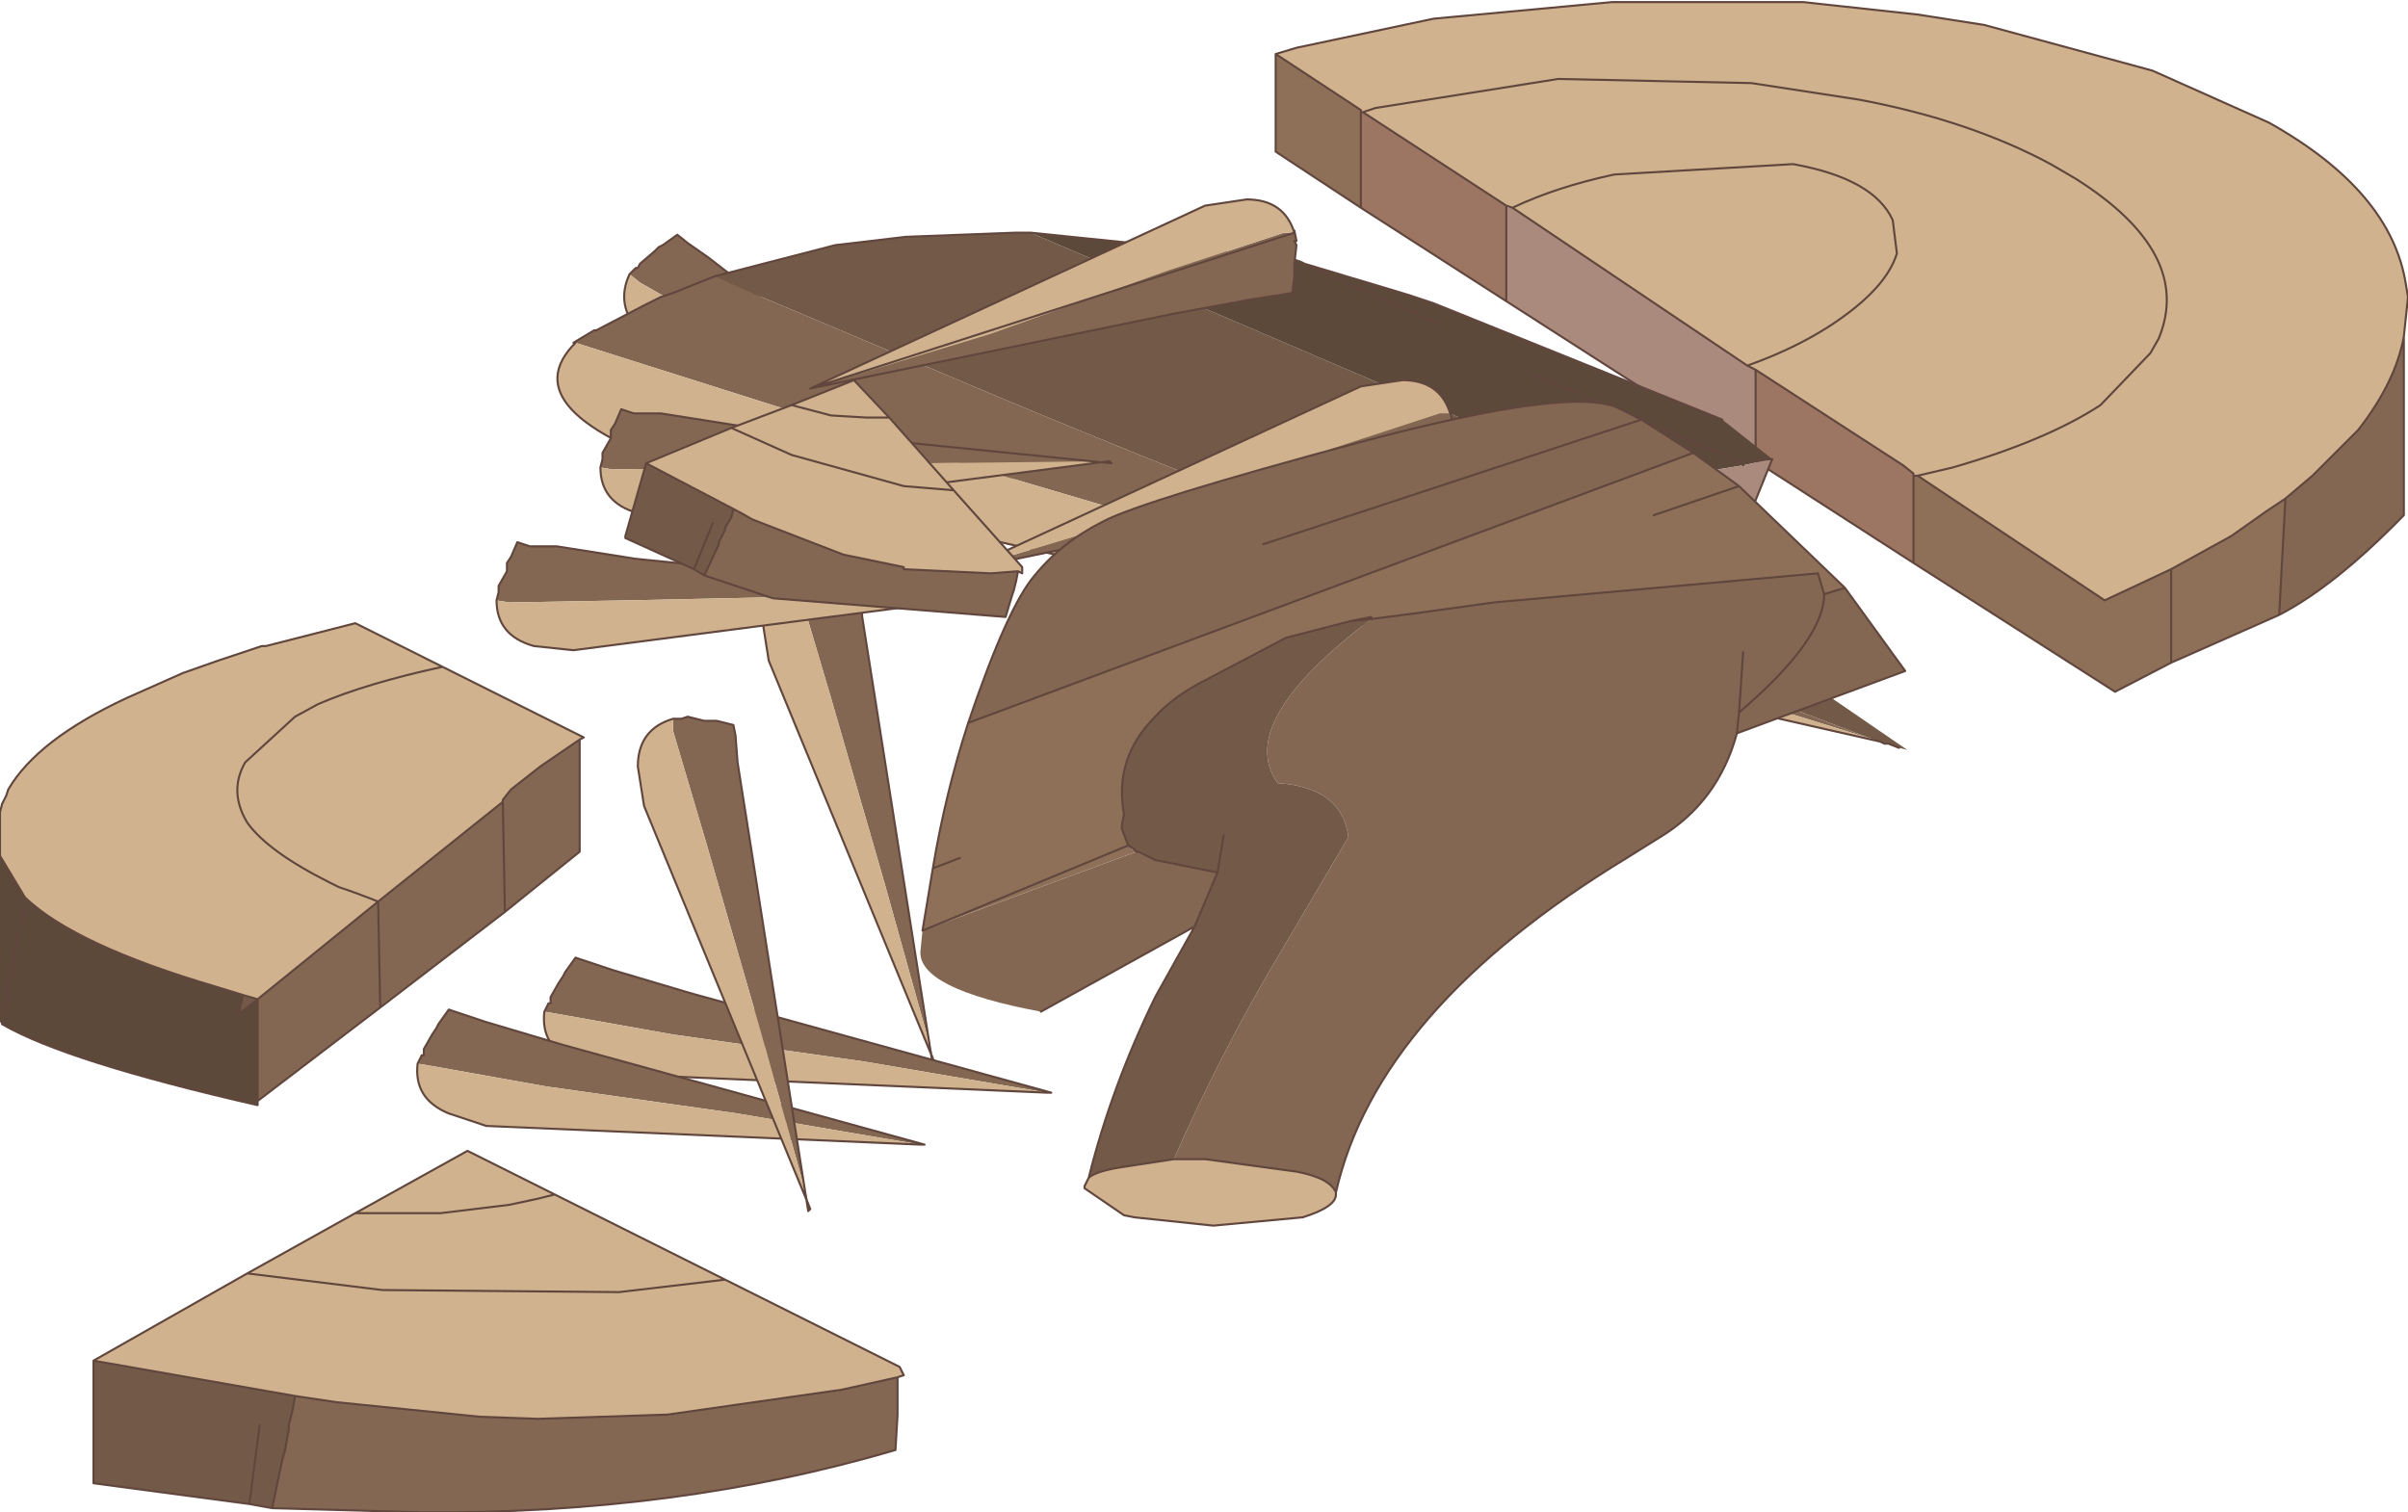 <?xml version="1.0" encoding="UTF-8" standalone="no"?>
<svg xmlns:xlink="http://www.w3.org/1999/xlink" height="36.4px" width="57.95px" xmlns="http://www.w3.org/2000/svg">
  <g transform="matrix(1.0, 0.0, 0.0, 1.0, 22.2, 2.95)">
    <path d="M23.95 8.5 L24.8 8.3 Q27.05 7.65 28.35 6.8 L29.55 5.55 29.75 5.2 Q30.6 3.15 27.75 1.35 L27.15 1.0 Q25.2 -0.05 22.55 -0.55 L19.95 -0.95 15.3 -1.05 10.9 -0.35 10.6 -0.25 10.9 -0.35 15.3 -1.05 19.95 -0.95 22.55 -0.55 Q25.2 -0.05 27.15 1.0 L27.75 1.35 Q30.6 3.15 29.75 5.2 L29.55 5.55 28.35 6.8 Q27.05 7.65 24.8 8.3 L23.95 8.5 23.85 8.45 23.6 8.25 20.05 5.95 19.85 5.85 14.2 2.05 14.05 2.0 10.6 -0.25 10.55 -0.3 10.4 -0.4 8.5 -1.65 9.0 -1.8 12.3 -2.5 16.6 -2.9 17.05 -2.9 21.2 -2.9 21.65 -2.85 23.95 -2.6 25.55 -2.35 29.6 -1.25 32.4 0.0 Q35.35 1.65 35.7 3.9 L35.75 4.2 35.65 5.15 Q35.45 6.25 34.55 7.4 L33.45 8.5 32.8 9.05 32.35 9.35 31.5 9.95 30.05 10.75 28.45 11.5 23.95 8.5 M19.85 5.85 Q21.4 5.3 22.45 4.45 23.25 3.8 23.45 3.15 L23.35 2.35 Q22.9 1.35 20.95 1.0 L16.65 1.25 Q15.25 1.55 14.2 2.05 15.25 1.55 16.65 1.25 L20.95 1.0 Q22.9 1.35 23.35 2.35 L23.45 3.15 Q23.25 3.8 22.45 4.45 21.4 5.3 19.85 5.85" fill="#d0b38e" fill-rule="evenodd" stroke="none"/>
    <path d="M10.6 -0.25 L14.05 2.0 14.05 2.05 14.05 4.3 10.55 2.05 10.55 -0.25 10.6 -0.25 M20.05 5.95 L23.6 8.25 23.85 8.45 23.85 8.5 23.85 10.6 20.05 8.15 20.05 5.95" fill="#9c7663" fill-rule="evenodd" stroke="none"/>
    <path d="M23.95 8.5 L28.45 11.5 30.05 10.75 31.5 9.95 32.35 9.35 32.8 9.05 32.65 11.85 30.05 13.0 28.7 13.7 23.85 10.6 23.85 8.5 23.95 8.5 M8.5 -1.65 L10.4 -0.4 10.55 -0.3 10.55 -0.25 10.55 2.05 8.5 0.7 8.5 -1.65 M30.05 10.75 L30.05 13.0 30.05 10.75" fill="#8e7059" fill-rule="evenodd" stroke="none"/>
    <path d="M14.05 2.0 L14.2 2.05 14.05 2.05 14.05 2.0" fill="#bba093" fill-rule="evenodd" stroke="none"/>
    <path d="M19.85 5.85 L20.05 5.95 20.05 8.15 14.05 4.3 14.05 2.05 14.2 2.05 19.85 5.85" fill="#ab8a7e" fill-rule="evenodd" stroke="none"/>
    <path d="M32.8 9.05 L33.45 8.5 34.55 7.4 Q35.45 6.25 35.65 5.15 L35.65 9.45 Q34.0 11.15 32.65 11.85 L32.8 9.05" fill="#836752" fill-rule="evenodd" stroke="none"/>
    <path d="M10.6 -0.25 L10.9 -0.35 15.3 -1.05 19.95 -0.95 22.55 -0.55 Q25.2 -0.05 27.15 1.0 L27.75 1.35 Q30.6 3.15 29.75 5.2 L29.55 5.55 28.35 6.8 Q27.05 7.65 24.8 8.3 L23.95 8.5 28.45 11.5 30.05 10.75 31.5 9.95 32.35 9.35 32.8 9.05 33.45 8.5 34.55 7.4 Q35.45 6.25 35.65 5.15 L35.75 4.2 35.7 3.9 Q35.35 1.65 32.4 0.0 L29.6 -1.25 25.55 -2.35 23.95 -2.6 21.65 -2.85 21.2 -2.9 17.05 -2.9 16.6 -2.9 12.3 -2.5 9.0 -1.8 8.5 -1.65 10.4 -0.4 10.55 -0.3 10.55 -0.25 10.55 2.05 14.05 4.3 14.05 2.05 14.05 2.0 14.2 2.05 Q15.25 1.55 16.65 1.25 L20.95 1.0 Q22.9 1.35 23.35 2.35 L23.45 3.15 Q23.25 3.8 22.45 4.45 21.4 5.3 19.85 5.85 L20.05 5.95 23.6 8.25 23.85 8.45 23.85 8.5 23.85 10.6 28.7 13.7 30.05 13.0 30.05 10.75 M10.6 -0.25 L14.05 2.0 M23.95 8.5 L23.85 8.5 M10.6 -0.25 L10.55 -0.25 M10.55 2.05 L8.5 0.7 8.5 -1.65 M14.2 2.05 L19.85 5.85 M35.65 5.15 L35.65 9.45 Q34.0 11.15 32.65 11.85 L30.05 13.0 M32.65 11.85 L32.8 9.05 M20.05 8.15 L20.05 5.95 M20.05 8.15 L14.05 4.3 M23.85 10.6 L20.05 8.15" fill="none" stroke="#61463d" stroke-linecap="round" stroke-linejoin="round" stroke-width="0.05"/>
    <path d="M-7.05 3.65 L-6.9 3.5 -6.85 3.5 -6.8 3.4 -6.45 3.1 -6.35 3.0 -6.25 2.95 -5.9 2.7 -5.65 2.9 -5.15 3.25 -3.6 4.45 3.7 9.7 3.65 9.7 -0.25 7.45 Q-2.3 6.3 -4.35 5.25 L-6.8 3.85 -7.05 3.65" fill="#836752" fill-rule="evenodd" stroke="none"/>
    <path d="M-7.05 3.65 L-6.8 3.85 -4.35 5.25 Q-2.3 6.3 -0.25 7.45 L3.65 9.7 -6.0 5.65 -6.8 5.05 Q-7.4 4.4 -7.05 3.65" fill="#d0b38e" fill-rule="evenodd" stroke="none"/>
    <path d="M3.65 9.7 L3.7 9.7 -3.6 4.45 -5.15 3.25 -5.65 2.9 -5.9 2.7 -6.25 2.95 -6.35 3.0 -6.45 3.1 -6.8 3.4 -6.85 3.5 -6.9 3.5 -7.05 3.65 Q-7.4 4.4 -6.8 5.05 L-6.0 5.65 3.65 9.7 Z" fill="none" stroke="#61463d" stroke-linecap="round" stroke-linejoin="round" stroke-width="0.05"/>
    <path d="M-5.0 3.7 L-2.1 2.95 -0.4 2.75 2.25 2.65 2.6 2.65 4.7 3.55 4.75 3.6 13.5 7.35 16.65 8.75 14.85 9.05 16.85 10.4 23.7 15.1 23.5 15.05 23.25 14.95 23.15 14.95 23.25 14.95 23.15 14.95 Q8.85 9.55 1.7 6.55 L-2.8 4.65 -4.35 4.0 -5.0 3.7" fill="#735a48" fill-rule="evenodd" stroke="none"/>
    <path d="M23.25 14.95 L23.05 14.9 11.6 11.35 -0.45 7.8 -8.35 5.3 -8.4 5.3 -7.9 5.0 -7.85 5.0 -6.7 4.4 -6.3 4.2 -6.0 4.1 -5.0 3.7 -4.35 4.0 -2.8 4.65 1.7 6.55 Q8.85 9.55 23.15 14.95 L23.05 14.9 23.15 14.95 23.25 14.95" fill="#836752" fill-rule="evenodd" stroke="none"/>
    <path d="M23.05 14.9 L-5.4 8.45 Q-10.0 6.95 -8.35 5.3 L-0.45 7.8 11.6 11.35 23.05 14.9" fill="#d0b38e" fill-rule="evenodd" stroke="none"/>
    <path d="M2.6 2.65 L8.95 3.3 9.1 3.35 9.15 3.4 9.2 3.4 11.7 4.15 12.3 4.35 19.25 7.15 20.45 8.1 19.75 8.25 16.65 8.75 13.5 7.35 4.75 3.6 4.7 3.55 2.6 2.65 M14.65 6.05 L19.65 8.15 19.75 8.25 19.65 8.15 14.65 6.05 M12.45 4.85 L9.15 3.4 12.45 4.85 M19.65 8.15 L20.45 8.1 19.65 8.15" fill="#5c493a" fill-rule="evenodd" stroke="none"/>
    <path d="M20.45 8.1 L19.6 10.2 16.85 10.4 14.85 9.05 16.65 8.75 19.75 8.25 20.45 8.1" fill="#ab8a7e" fill-rule="evenodd" stroke="none"/>
    <path d="M-5.0 3.7 L-2.1 2.95 -0.4 2.75 2.25 2.65 2.6 2.65 8.95 3.3 9.1 3.35 9.2 3.4 11.7 4.15 12.3 4.35 19.25 7.15 M20.45 8.1 L19.6 10.2 16.85 10.4 M23.5 15.05 L23.25 14.95 23.15 14.95 23.05 14.9 -5.4 8.45 Q-10.0 6.95 -8.35 5.3 M-8.4 5.3 L-7.9 5.0 -7.85 5.0 -6.7 4.4 -6.3 4.2 -6.0 4.1 -5.0 3.7 M19.75 8.25 L19.65 8.15 14.65 6.05 M9.15 3.4 L12.45 4.85 M9.15 3.4 L9.1 3.35 8.95 3.3 M20.45 8.1 L19.65 8.15" fill="none" stroke="#61463d" stroke-linecap="round" stroke-linejoin="round" stroke-width="0.05"/>
    <path d="M-0.6 30.2 L-1.95 30.5 -6.15 31.1 -6.2 31.1 -9.25 31.2 -10.65 31.15 -14.1 30.8 -15.1 30.65 -19.95 29.8 -16.25 27.7 -13.0 28.1 -7.3 28.15 -4.75 27.85 -7.3 28.15 -13.0 28.1 -16.25 27.7 -13.65 26.25 -11.6 26.25 -9.95 26.05 -9.25 25.9 -8.85 25.8 -9.25 25.9 -9.95 26.05 -11.6 26.25 -13.65 26.25 -10.95 24.75 -8.85 25.8 -4.75 27.85 -0.55 29.95 -0.45 30.15 -0.6 30.2" fill="#d0b38e" fill-rule="evenodd" stroke="none"/>
    <path d="M-15.1 30.65 L-14.1 30.8 -10.65 31.15 -9.25 31.2 -6.2 31.1 -6.15 31.1 -1.95 30.5 -0.6 30.2 -0.6 30.55 -0.6 30.9 -0.6 31.1 -0.65 31.95 Q-5.9 33.5 -12.05 33.45 L-15.65 33.35 -15.4 32.15 -15.35 32.0 -15.25 31.45 -15.25 31.35 -15.15 30.95 -15.1 30.65" fill="#836752" fill-rule="evenodd" stroke="none"/>
    <path d="M-19.95 29.8 L-15.1 30.65 -15.15 30.95 -15.25 31.35 -15.25 31.45 -15.35 32.0 -15.4 32.15 -15.65 33.35 -16.2 33.25 -19.95 32.75 -19.95 32.65 -19.95 29.8 M-16.2 33.25 L-15.95 31.35 -16.2 33.25" fill="#735a48" fill-rule="evenodd" stroke="none"/>
    <path d="M-15.1 30.65 L-14.1 30.8 -10.65 31.15 -9.25 31.2 -6.2 31.1 -6.15 31.1 -1.95 30.5 -0.6 30.2 -0.45 30.15 -0.55 29.95 -4.75 27.85 -7.3 28.15 -13.0 28.1 -16.25 27.7 -19.95 29.8 -15.1 30.65 -15.15 30.95 -15.25 31.35 -15.25 31.45 -15.35 32.0 -15.4 32.15 -15.65 33.35 -12.05 33.45 Q-5.9 33.5 -0.65 31.95 L-0.6 31.1 -0.6 30.9 -0.6 30.55 -0.6 30.2 M-8.85 25.8 L-9.25 25.9 -9.95 26.05 -11.6 26.25 -13.65 26.25 -16.25 27.7 M-4.75 27.85 L-8.85 25.8 -10.95 24.75 -13.65 26.25 M-15.95 31.35 L-16.2 33.25 -15.65 33.35 M-16.2 33.25 L-19.95 32.75 -19.95 32.65 -19.95 29.8" fill="none" stroke="#61463d" stroke-linecap="round" stroke-linejoin="round" stroke-width="0.05"/>
    <path d="M-8.25 14.85 L-9.2 15.5 -9.9 16.05 -10.1 16.3 -10.1 16.35 -10.1 16.3 -10.1 16.35 -13.1 18.75 Q-13.6 18.55 -14.05 18.4 L-14.25 18.3 Q-15.75 17.55 -16.25 16.85 -16.7 16.1 -16.3 15.4 L-15.1 14.3 -14.55 14.0 Q-13.4 13.5 -11.55 13.1 -13.4 13.5 -14.55 14.0 L-15.1 14.3 -16.3 15.4 Q-16.7 16.1 -16.25 16.85 -15.75 17.55 -14.25 18.3 L-14.05 18.4 Q-13.6 18.55 -13.1 18.75 L-16.0 21.1 -16.35 21.0 -17.0 20.8 Q-20.4 19.8 -21.6 18.65 L-22.2 17.65 -22.2 16.6 -22.15 16.4 -22.05 16.2 -22.0 16.05 Q-21.3 14.85 -19.15 13.85 L-17.8 13.25 -16.95 12.95 -15.9 12.6 -15.8 12.6 -13.65 12.05 -11.55 13.1 -8.15 14.8 -8.25 14.85" fill="#d0b38e" fill-rule="evenodd" stroke="none"/>
    <path d="M-10.05 19.0 L-10.1 16.35 -10.05 19.0 -13.05 21.3 -13.1 18.75 -13.05 21.3 -16.0 23.55 -16.0 21.1 -13.1 18.75 -10.1 16.35 -10.1 16.3 -9.9 16.05 -9.2 15.5 -8.25 14.85 -8.25 17.55 -10.05 19.0" fill="#836752" fill-rule="evenodd" stroke="none"/>
    <path d="M-16.35 21.0 L-16.0 21.1 -16.45 21.45 -16.35 21.0" fill="#735a48" fill-rule="evenodd" stroke="none"/>
    <path d="M-22.2 17.65 L-21.6 18.65 Q-20.4 19.8 -17.0 20.8 L-16.35 21.0 -16.45 21.45 -16.0 21.1 -16.0 23.55 -16.0 23.65 Q-20.6 22.6 -22.15 21.7 L-21.6 18.65 -22.15 21.7 -22.2 21.65 -22.2 17.65" fill="#5c493a" fill-rule="evenodd" stroke="none"/>
    <path d="M-10.1 16.35 L-10.05 19.0 -8.25 17.55 -8.25 14.85 -9.2 15.5 -9.9 16.05 -10.1 16.3 -10.1 16.35 -10.1 16.3 M-8.25 14.85 L-8.15 14.8 -11.55 13.1 Q-13.4 13.5 -14.55 14.0 L-15.1 14.3 -16.3 15.4 Q-16.7 16.1 -16.25 16.85 -15.75 17.55 -14.25 18.3 L-14.05 18.4 Q-13.6 18.55 -13.1 18.75 L-10.1 16.35 M-11.55 13.1 L-13.65 12.05 -15.8 12.6 -15.9 12.6 -16.95 12.95 -17.8 13.25 -19.15 13.85 Q-21.3 14.85 -22.0 16.05 L-22.05 16.2 -22.15 16.4 -22.2 16.6 -22.2 17.65 -21.6 18.65 Q-20.4 19.8 -17.0 20.8 L-16.35 21.0 -16.0 21.1 -13.1 18.75 -13.05 21.3 -10.05 19.0 M-22.15 21.7 Q-20.6 22.6 -16.0 23.65 L-16.0 23.55 -16.0 21.1 -16.45 21.45 -16.35 21.0 M-21.6 18.65 L-22.15 21.7 M-16.0 23.55 L-13.05 21.3" fill="none" stroke="#61463d" stroke-linecap="round" stroke-linejoin="round" stroke-width="0.05"/>
    <path d="M4.5 8.15 L0.05 8.2 -4.6 8.3 -7.45 8.35 -7.75 8.3 -7.7 8.1 -7.7 7.95 -7.5 7.6 -7.5 7.4 -7.4 7.25 -7.25 6.9 -6.95 7.0 -6.3 7.0 -4.4 7.3 4.55 8.2 4.5 8.15" fill="#836752" fill-rule="evenodd" stroke="none"/>
    <path d="M-7.75 8.3 L-7.45 8.35 -4.6 8.3 0.05 8.2 4.5 8.15 -5.9 9.5 -6.85 9.4 Q-7.75 9.15 -7.75 8.3" fill="#d0b38e" fill-rule="evenodd" stroke="none"/>
    <path d="M4.5 8.15 L4.55 8.2 -4.4 7.3 -6.3 7.0 -6.95 7.0 -7.25 6.9 -7.4 7.25 -7.5 7.4 -7.5 7.6 -7.7 7.95 -7.7 8.1 -7.75 8.3 Q-7.75 9.15 -6.85 9.4 L-5.9 9.5 4.5 8.15 Z" fill="none" stroke="#61463d" stroke-linecap="round" stroke-linejoin="round" stroke-width="0.05"/>
    <path d="M-3.0 10.85 L-2.8 10.85 -2.65 10.8 -2.25 10.9 -2.05 10.9 -1.95 10.9 -1.55 11.0 -1.5 11.25 -1.45 11.9 -1.15 13.8 0.25 22.7 0.3 22.65 -0.9 18.35 -2.2 13.85 -3.0 11.15 -3.0 10.85" fill="#836752" fill-rule="evenodd" stroke="none"/>
    <path d="M-3.0 10.85 L-3.0 11.15 -2.2 13.85 -0.9 18.35 0.3 22.65 -3.7 12.95 -3.85 12.0 Q-3.85 11.1 -3.0 10.85" fill="#d0b38e" fill-rule="evenodd" stroke="none"/>
    <path d="M0.3 22.65 L0.25 22.7 -1.15 13.8 -1.45 11.9 -1.5 11.25 -1.55 11.0 -1.95 10.9 -2.05 10.9 -2.25 10.9 -2.65 10.8 -2.8 10.85 -3.0 10.85 Q-3.85 11.1 -3.85 12.0 L-3.7 12.95 0.3 22.65 Z" fill="none" stroke="#61463d" stroke-linecap="round" stroke-linejoin="round" stroke-width="0.05"/>
    <path d="M8.95 2.65 L8.95 2.6 9.0 2.85 8.95 2.85 9.0 2.95 8.95 3.4 8.95 3.6 8.95 3.7 8.9 4.1 8.6 4.15 7.95 4.25 6.05 4.6 -2.7 6.4 1.6 5.1 5.95 3.55 8.7 2.65 8.95 2.65" fill="#836752" fill-rule="evenodd" stroke="none"/>
    <path d="M8.95 2.65 L8.7 2.65 5.95 3.55 1.6 5.1 -2.7 6.4 6.8 2.0 7.8 1.85 Q8.7 1.85 8.95 2.65" fill="#d0b38e" fill-rule="evenodd" stroke="none"/>
    <path d="M-2.7 6.4 L6.05 4.6 7.95 4.25 8.6 4.15 8.9 4.1 8.95 3.7 8.95 3.6 8.95 3.4 9.0 2.95 8.95 2.85 9.0 2.85 8.95 2.6 M8.95 2.65 Q8.7 1.85 7.8 1.85 L6.8 2.0 -2.7 6.4 Z" fill="none" stroke="#61463d" stroke-linecap="round" stroke-linejoin="round" stroke-width="0.05"/>
    <path d="M12.7 6.95 L12.75 7.2 12.7 7.2 12.75 7.3 12.7 7.75 12.7 7.95 12.7 8.05 12.65 8.45 12.35 8.5 11.7 8.6 9.8 8.95 1.05 10.75 5.35 9.45 9.7 7.9 12.45 7.0 12.7 7.0 12.7 6.95" fill="#836752" fill-rule="evenodd" stroke="none"/>
    <path d="M12.7 7.0 L12.45 7.0 9.7 7.9 5.35 9.45 1.05 10.75 10.55 6.35 11.55 6.2 Q12.45 6.2 12.7 7.0" fill="#d0b38e" fill-rule="evenodd" stroke="none"/>
    <path d="M1.05 10.75 L9.8 8.95 11.7 8.6 12.35 8.5 12.65 8.45 12.7 8.05 12.7 7.95 12.7 7.75 12.75 7.3 12.7 7.2 12.75 7.2 12.7 6.95 M1.05 10.75 L10.55 6.35 11.55 6.2 Q12.45 6.2 12.7 7.0" fill="none" stroke="#61463d" stroke-linecap="round" stroke-linejoin="round" stroke-width="0.05"/>
    <path d="M-9.1 21.4 L-9.0 21.2 -8.95 21.2 -8.95 21.05 -8.75 20.7 -8.65 20.55 -8.6 20.45 -8.35 20.1 -8.05 20.2 -7.45 20.4 -5.6 20.95 3.1 23.35 3.0 23.35 -1.4 22.6 -6.0 21.95 -8.8 21.45 -9.1 21.4" fill="#836752" fill-rule="evenodd" stroke="none"/>
    <path d="M-9.1 21.4 L-8.8 21.45 -6.0 21.95 -1.4 22.6 3.0 23.35 -7.45 22.9 -8.35 22.6 Q-9.2 22.25 -9.1 21.4" fill="#d0b38e" fill-rule="evenodd" stroke="none"/>
    <path d="M3.0 23.35 L3.1 23.35 -5.6 20.95 -7.45 20.4 -8.05 20.2 -8.35 20.1 -8.6 20.45 -8.65 20.55 -8.75 20.7 -8.95 21.05 -8.95 21.2 -9.0 21.2 -9.1 21.4 Q-9.2 22.25 -8.35 22.6 L-7.45 22.9 3.0 23.35 Z" fill="none" stroke="#61463d" stroke-linecap="round" stroke-linejoin="round" stroke-width="0.05"/>
    <path d="M21.7 11.35 L22.2 11.2 23.65 13.2 19.6 14.7 19.65 14.2 Q21.7 12.45 21.7 11.35 21.7 12.45 19.65 14.2 L19.6 14.7 Q19.15 16.35 17.75 17.2 L16.95 17.7 Q10.95 21.35 9.95 25.75 9.8 25.4 9.0 25.25 L6.8 24.95 6.05 24.95 Q7.1 22.55 8.45 20.25 L10.25 17.2 Q10.1 16.0 8.55 15.9 7.5 14.45 10.8 11.95 L11.95 11.8 13.75 11.55 21.55 10.85 21.7 11.35 M18.55 7.95 L1.1 14.45 Q2.05 11.65 2.7 10.9 3.35 10.1 4.35 9.6 5.3 9.1 10.5 7.7 15.75 6.3 16.8 6.9 L17.3 7.15 8.2 10.15 17.3 7.15 18.55 7.95 M19.75 12.75 L19.65 14.2 19.75 12.75 M5.15 17.55 L5.2 17.55 5.6 17.75 7.1 18.05 6.55 19.35 2.85 21.4 Q-0.1 20.85 -0.05 19.95 L0.0 19.45 5.15 17.55" fill="#836752" fill-rule="evenodd" stroke="none"/>
    <path d="M22.2 11.2 L21.7 11.35 21.55 10.85 13.75 11.55 11.95 11.8 10.8 11.95 10.8 11.9 10.3 12.0 8.75 12.4 6.85 13.4 Q6.05 13.8 5.6 14.3 4.6 15.3 4.85 16.65 L4.8 16.9 4.8 17.0 4.95 17.4 5.05 17.45 5.05 17.5 5.15 17.55 0.0 19.45 0.25 17.95 Q0.55 16.15 1.1 14.45 L18.55 7.95 19.65 8.75 22.2 11.2 M17.6 9.45 L19.65 8.75 17.6 9.45 M0.9 17.7 L0.25 17.95 0.9 17.7 M4.95 17.4 L0.0 19.45 4.95 17.4" fill="#8e7059" fill-rule="evenodd" stroke="none"/>
    <path d="M6.05 24.95 L6.8 24.95 9.0 25.25 Q9.8 25.4 9.95 25.75 L9.95 25.8 Q9.95 26.1 9.15 26.35 L7.0 26.55 5.1 26.35 4.85 26.3 3.9 25.65 3.9 25.6 4.0 25.4 Q4.15 25.25 4.75 25.15 L6.05 24.95" fill="#d0b38e" fill-rule="evenodd" stroke="none"/>
    <path d="M10.8 11.95 Q7.5 14.45 8.55 15.9 10.1 16.0 10.25 17.2 L8.45 20.25 Q7.1 22.55 6.05 24.95 L4.75 25.15 Q4.15 25.25 4.0 25.4 4.55 23.2 5.6 21.05 L6.55 19.35 7.1 18.05 5.6 17.75 5.2 17.55 5.15 17.55 5.05 17.45 5.15 17.55 5.05 17.5 5.05 17.45 4.95 17.4 4.8 17.0 4.8 16.9 4.85 16.65 Q4.6 15.3 5.6 14.3 6.05 13.8 6.85 13.4 L8.75 12.4 10.3 12.0 10.8 11.95 10.3 12.0 10.8 11.9 10.8 11.95 M7.25 17.15 L7.1 18.05 7.25 17.15" fill="#735a48" fill-rule="evenodd" stroke="none"/>
    <path d="M22.2 11.2 L21.7 11.35 Q21.7 12.45 19.65 14.2 L19.6 14.7 23.65 13.2 22.2 11.2 19.65 8.75 17.6 9.45 M21.7 11.35 L21.55 10.85 13.75 11.55 11.95 11.8 10.8 11.95 10.3 12.0 10.8 11.9 10.8 11.95 M6.05 24.95 L6.8 24.95 9.0 25.25 Q9.8 25.4 9.95 25.75 10.95 21.35 16.95 17.7 L17.75 17.2 Q19.15 16.35 19.6 14.7 M19.65 8.75 L18.55 7.95 1.1 14.45 Q0.55 16.15 0.25 17.95 L0.9 17.7 M19.65 14.2 L19.75 12.75 M17.3 7.15 L16.8 6.9 Q15.75 6.3 10.5 7.7 5.3 9.1 4.35 9.6 3.35 10.1 2.7 10.9 2.05 11.65 1.1 14.45 M17.3 7.15 L8.2 10.15 M10.3 12.0 L8.75 12.4 6.85 13.4 Q6.05 13.8 5.6 14.3 4.6 15.3 4.85 16.65 L4.8 16.9 4.8 17.0 4.95 17.4 5.05 17.45 5.15 17.55 5.2 17.55 5.6 17.75 7.1 18.05 7.25 17.15 M2.85 21.4 L6.55 19.35 7.1 18.05 M6.55 19.35 L5.6 21.05 Q4.55 23.2 4.0 25.4 4.15 25.25 4.75 25.15 L6.05 24.95 M0.25 17.95 L0.0 19.45 4.95 17.4 M4.0 25.4 L3.9 25.6 3.9 25.65 4.85 26.3 5.1 26.35 7.0 26.55 9.15 26.35 Q9.95 26.1 9.95 25.8 L9.95 25.75 M18.55 7.95 L17.3 7.15" fill="none" stroke="#61463d" stroke-linecap="round" stroke-linejoin="round" stroke-width="0.05"/>
    <path d="M2.0 11.35 L-2.45 11.4 -7.1 11.5 -9.95 11.55 -10.25 11.5 -10.2 11.3 -10.2 11.15 -10.0 10.8 -10.0 10.6 -9.9 10.45 -9.75 10.1 -9.45 10.2 -8.8 10.2 -6.9 10.5 2.05 11.4 2.0 11.35" fill="#836752" fill-rule="evenodd" stroke="none"/>
    <path d="M-10.25 11.5 L-9.95 11.55 -7.1 11.5 -2.45 11.4 2.0 11.35 -8.4 12.7 -9.35 12.6 Q-10.25 12.35 -10.25 11.5" fill="#d0b38e" fill-rule="evenodd" stroke="none"/>
    <path d="M2.0 11.35 L2.05 11.4 -6.9 10.5 -8.8 10.2 -9.45 10.2 -9.75 10.1 -9.9 10.45 -10.0 10.6 -10.0 10.8 -10.2 11.15 -10.2 11.3 -10.25 11.5 Q-10.25 12.35 -9.35 12.6 L-8.4 12.7 2.0 11.35 Z" fill="none" stroke="#61463d" stroke-linecap="round" stroke-linejoin="round" stroke-width="0.05"/>
    <path d="M-0.05 24.6 L-4.45 23.85 -9.05 23.2 -11.85 22.7 -12.15 22.65 -12.05 22.45 -12.0 22.45 -12.0 22.3 -11.8 21.95 -11.7 21.8 -11.65 21.7 -11.4 21.35 -11.1 21.45 -10.5 21.65 -8.65 22.2 0.05 24.6 -0.05 24.6" fill="#836752" fill-rule="evenodd" stroke="none"/>
    <path d="M-12.15 22.65 L-11.85 22.7 -9.05 23.2 -4.45 23.85 -0.05 24.6 -10.5 24.15 -11.4 23.85 Q-12.25 23.5 -12.15 22.65" fill="#d0b38e" fill-rule="evenodd" stroke="none"/>
    <path d="M-0.05 24.6 L0.05 24.6 -8.65 22.2 -10.5 21.65 -11.1 21.45 -11.4 21.35 -11.65 21.7 -11.7 21.8 -11.8 21.95 -12.0 22.3 -12.0 22.45 -12.05 22.45 -12.15 22.65 Q-12.25 23.5 -11.4 23.85 L-10.5 24.15 -0.05 24.6 Z" fill="none" stroke="#61463d" stroke-linecap="round" stroke-linejoin="round" stroke-width="0.05"/>
    <path d="M-6.0 14.35 L-5.8 14.35 -5.65 14.3 -5.25 14.4 -5.05 14.4 -4.95 14.4 -4.55 14.5 -4.5 14.75 -4.45 15.4 -4.15 17.3 -2.75 26.2 -2.7 26.15 -3.9 21.85 -5.2 17.35 -6.0 14.65 -6.0 14.35" fill="#836752" fill-rule="evenodd" stroke="none"/>
    <path d="M-6.0 14.35 L-6.0 14.65 -5.2 17.35 -3.9 21.85 -2.7 26.15 -6.7 16.45 -6.85 15.5 Q-6.85 14.6 -6.0 14.35" fill="#d0b38e" fill-rule="evenodd" stroke="none"/>
    <path d="M-2.7 26.15 L-2.75 26.2 -4.15 17.3 -4.45 15.4 -4.5 14.75 -4.55 14.5 -4.95 14.4 -5.05 14.4 -5.25 14.4 -5.65 14.3 -5.8 14.35 -6.0 14.35 Q-6.85 14.6 -6.85 15.5 L-6.7 16.45 -2.7 26.15 Z" fill="none" stroke="#61463d" stroke-linecap="round" stroke-linejoin="round" stroke-width="0.05"/>
    <path d="M-6.65 8.2 L-4.6 7.35 -3.15 6.8 -1.65 6.2 -0.8 7.1 0.75 8.85 2.4 10.7 2.4 10.85 2.3 10.8 1.65 10.85 -0.45 10.75 -0.45 10.7 -1.9 10.4 -2.55 10.15 -4.1 9.55 Q-4.35 9.4 -4.55 9.3 L-6.65 8.2 M0.75 8.85 L-0.45 8.75 -3.15 8.0 -4.6 7.35 -3.15 8.0 -0.45 8.75 0.75 8.85 M-3.15 6.8 L-2.2 7.05 -1.35 7.1 -1.05 7.1 -0.8 7.1 -1.05 7.1 -1.35 7.1 -2.2 7.05 -3.15 6.8" fill="#d0b38e" fill-rule="evenodd" stroke="none"/>
    <path d="M2.3 10.8 L2.25 11.05 2.2 11.25 2.15 11.4 2.0 11.9 -3.6 11.45 -5.25 10.9 -4.9 10.15 -4.9 10.1 -4.75 9.8 -4.75 9.75 -4.6 9.5 -4.55 9.3 Q-4.35 9.4 -4.1 9.55 L-2.55 10.15 -1.9 10.4 -0.45 10.7 -0.45 10.75 1.65 10.85 2.3 10.8" fill="#836752" fill-rule="evenodd" stroke="none"/>
    <path d="M-5.25 10.9 L-5.5 10.75 -7.15 10.0 -7.15 9.95 -6.65 8.2 -4.55 9.3 -4.6 9.5 -4.75 9.75 -4.75 9.8 -4.9 10.1 -4.9 10.15 -5.25 10.9 M-5.05 9.65 L-5.5 10.75 -5.05 9.65" fill="#735a48" fill-rule="evenodd" stroke="none"/>
    <path d="M2.3 10.8 L2.25 11.05 2.2 11.25 2.15 11.4 2.0 11.9 -3.6 11.45 -5.25 10.9 -5.5 10.75 -7.15 10.0 -7.15 9.95 -6.65 8.2 -4.6 7.35 -3.15 6.8 -1.65 6.2 -0.8 7.1 0.75 8.85 2.4 10.7 2.4 10.85 2.3 10.8 1.65 10.85 -0.45 10.75 -0.45 10.7 -1.9 10.4 -2.55 10.15 -4.1 9.55 Q-4.35 9.4 -4.55 9.3 L-4.6 9.5 -4.75 9.75 -4.75 9.8 -4.9 10.1 -4.9 10.15 -5.25 10.9 M-0.8 7.1 L-1.05 7.1 -1.35 7.1 -2.2 7.05 -3.15 6.8 M-4.6 7.35 L-3.15 8.0 -0.45 8.75 0.75 8.85 M-5.5 10.75 L-5.05 9.65 M-4.55 9.3 L-6.65 8.2" fill="none" stroke="#61463d" stroke-linecap="round" stroke-linejoin="round" stroke-width="0.05"/>
  </g>
</svg>
